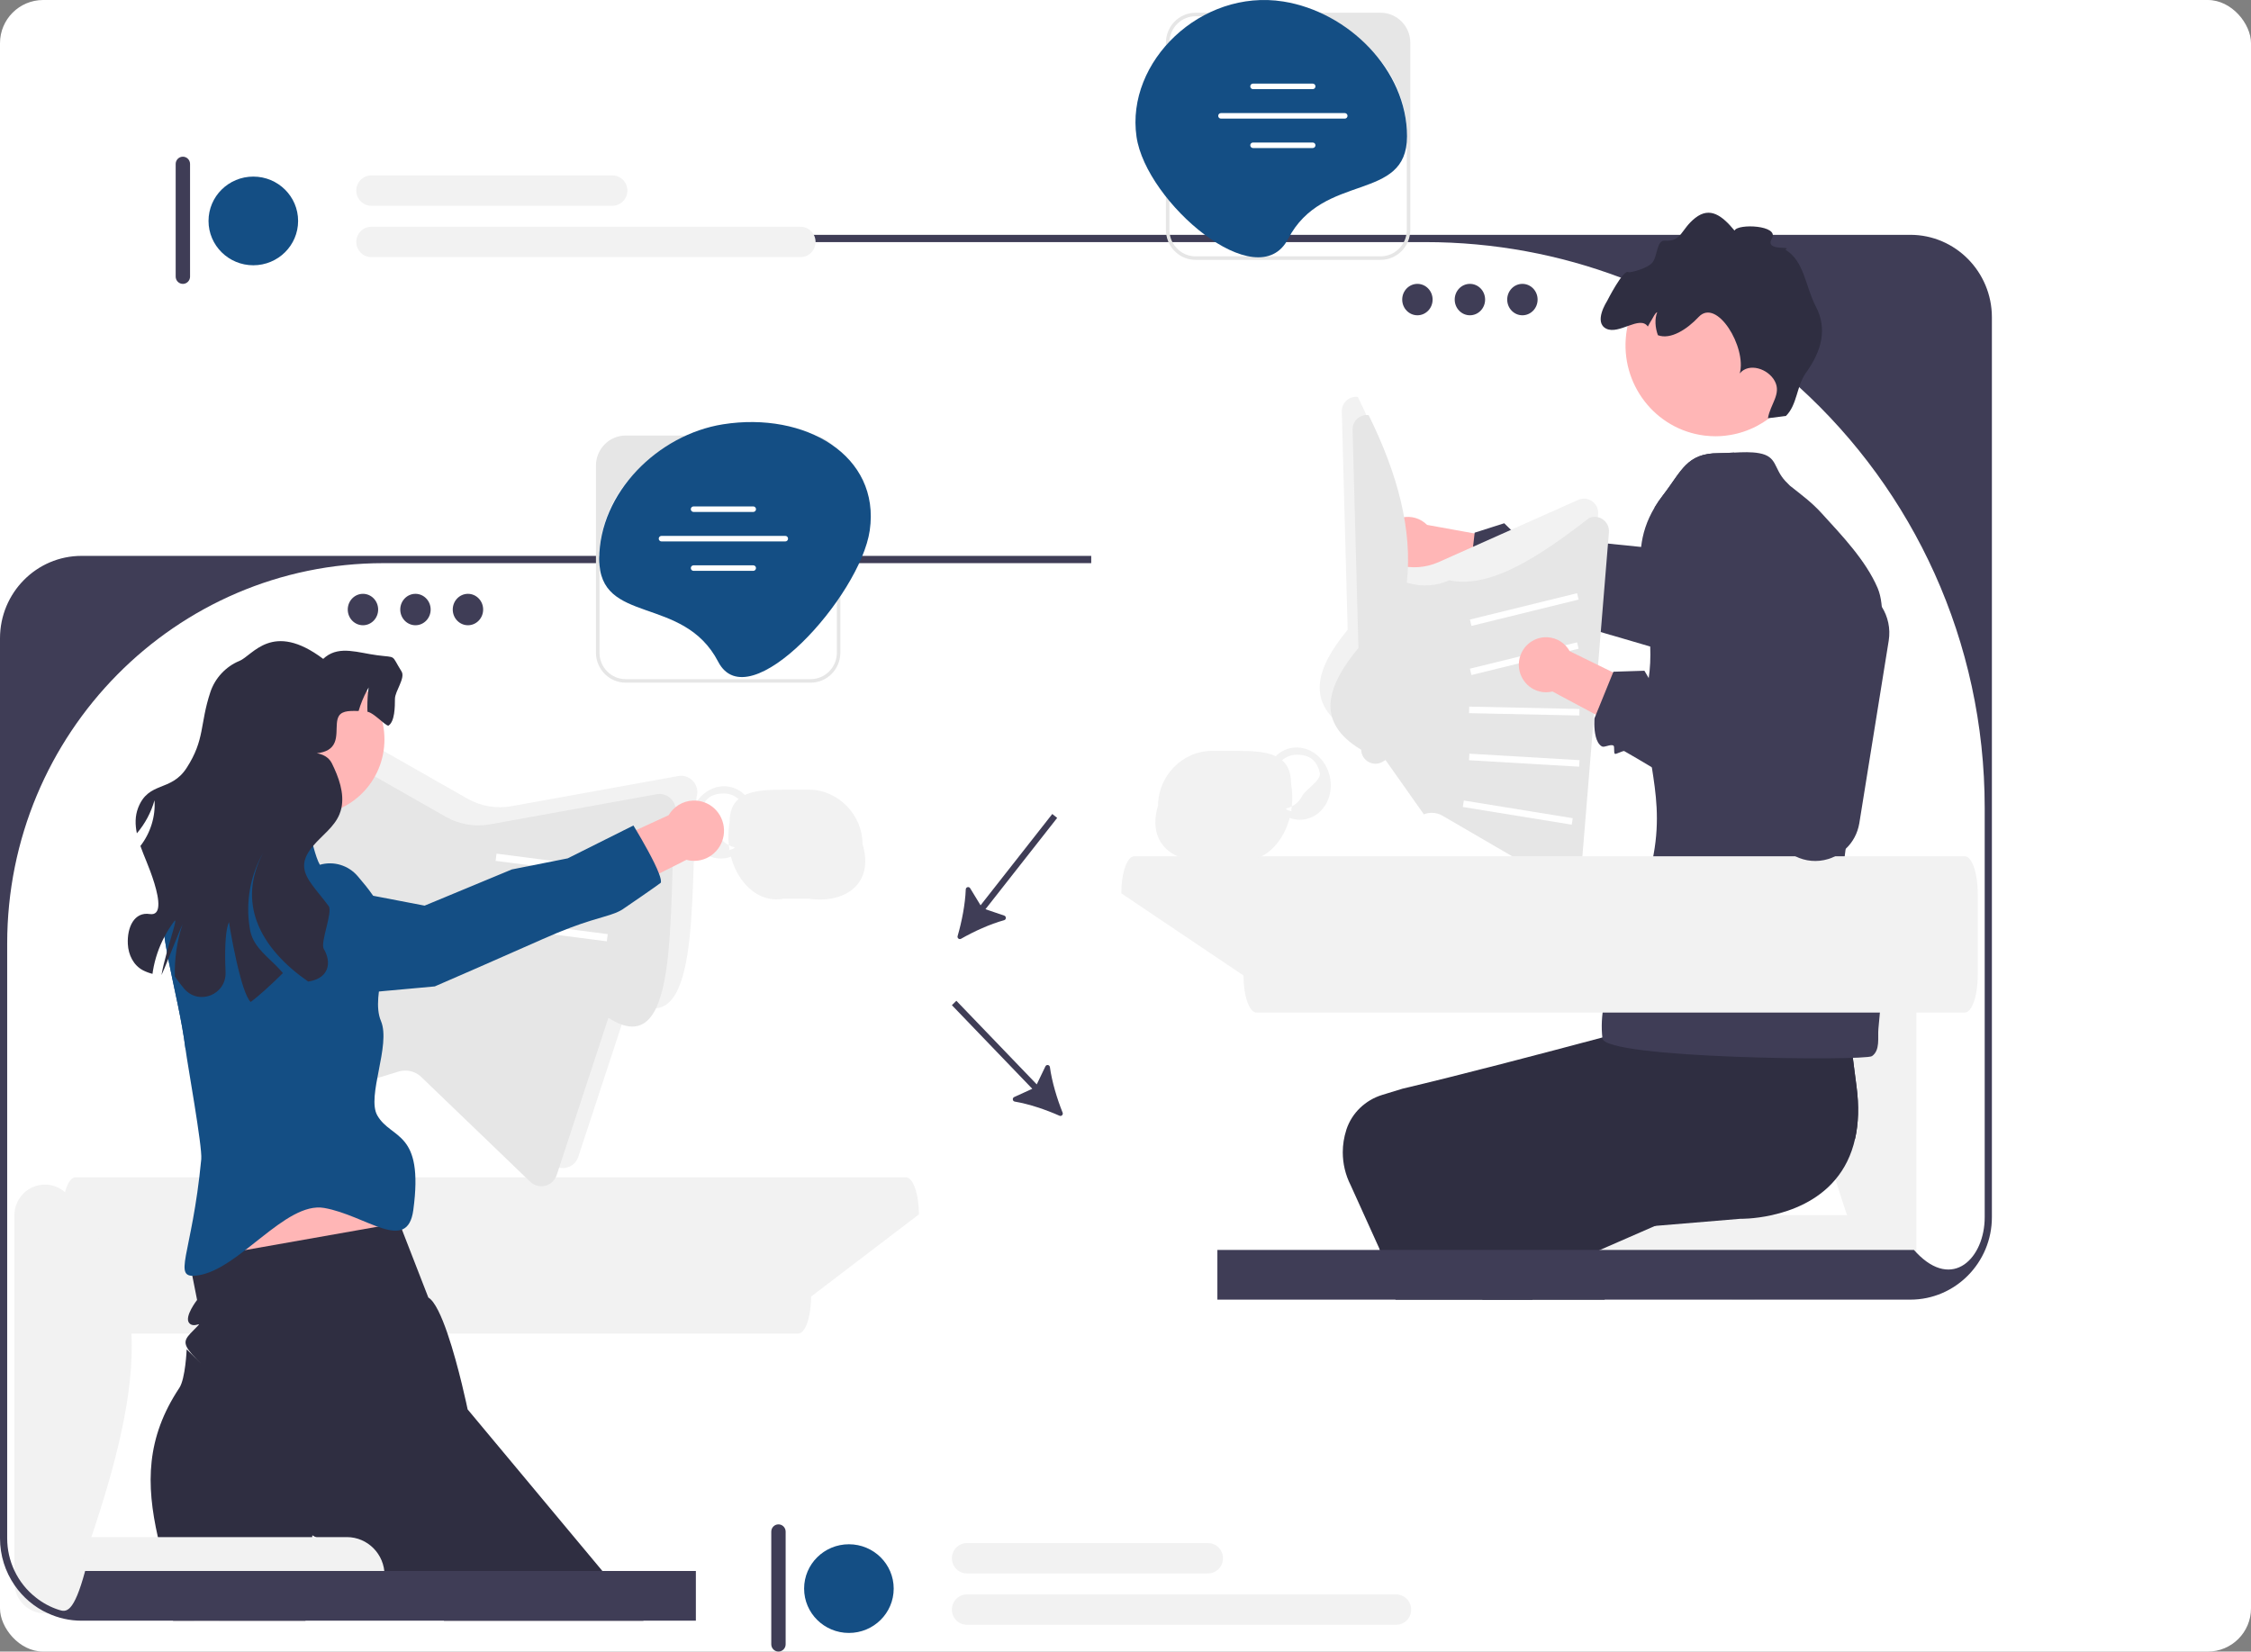 <svg width="417" height="306" viewBox="0 0 417 306" fill="none" xmlns="http://www.w3.org/2000/svg">
<rect x="0" y="0" width="417" height="306" fill="#808080" stroke="none"/>
<rect width="417" height="306" rx="8" fill="white"/>
<g clip-path="url(#clip0_862_21053)">
<path d="M325.017 228.172H320.815V240.79H325.017V228.172Z" fill="#F2F2F2"/>
<path d="M346.317 237.883H299.518C296.038 237.883 293.218 235.031 293.218 231.512C293.218 227.993 296.038 225.141 299.518 225.141H346.317C349.797 225.141 352.617 227.993 352.617 231.512C352.617 235.031 349.797 237.883 346.317 237.883Z" fill="#F2F2F2"/>
<path d="M349.917 237.882C352.734 237.882 355.017 235.573 355.017 232.725V171.439C355.017 168.59 352.734 166.281 349.917 166.281C347.101 166.281 344.817 168.59 344.817 171.439C329.328 183.427 335.623 207.286 344.817 232.725C344.817 235.573 347.101 237.882 349.917 237.882V237.882Z" fill="#F2F2F2"/>
<path d="M343.666 210.945C342.973 214.083 341.668 216.561 340.03 218.513C336.695 222.506 331.968 224.318 328.239 225.139C324.89 225.88 322.347 225.819 322.347 225.819L306.601 227.132L294.157 228.169L281.654 229.213C282.366 232.243 283.045 235.724 283.691 239.447C283.764 239.892 283.844 240.343 283.924 240.794H258.531L258.104 239.447L255.495 231.266L250.201 219.571C249.236 217.665 248.75 215.584 248.75 213.49C248.75 212.097 248.97 210.709 249.402 209.363C249.409 209.343 249.409 209.322 249.416 209.302C250.434 206.191 252.951 203.808 256.067 202.858L259.829 201.707C270.495 199.189 285.442 195.263 296.84 192.22C306.361 189.675 313.399 187.735 313.399 187.735L313.419 187.601L315.389 173.973L335.037 172.229L341.422 171.656C341.422 171.656 341.282 172.33 341.335 174.747C341.335 174.895 341.335 175.05 341.342 175.205C341.355 175.676 341.375 176.215 341.402 176.814C341.409 177.016 341.422 177.225 341.435 177.44C341.455 177.858 341.482 178.302 341.515 178.78C341.515 178.814 341.515 178.847 341.522 178.881C341.555 179.48 341.602 180.133 341.662 180.834C341.675 181.123 341.702 181.42 341.728 181.723C341.855 183.251 342.015 185.002 342.221 186.995C342.234 187.197 342.254 187.399 342.281 187.601C342.308 187.917 342.341 188.234 342.374 188.557C342.441 189.122 342.501 189.702 342.567 190.307C342.574 190.368 342.581 190.422 342.587 190.483C342.647 191.015 342.714 191.56 342.774 192.125C342.847 192.738 342.92 193.364 343 194.004C343.047 194.435 343.1 194.879 343.16 195.337C343.186 195.553 343.213 195.775 343.24 195.997C343.273 196.233 343.3 196.475 343.333 196.718C343.386 197.149 343.439 197.593 343.499 198.044C343.626 199.047 343.766 200.084 343.905 201.162C344.418 204.979 344.272 208.218 343.666 210.945L343.666 210.945Z" fill="#2F2E41"/>
<path d="M343.666 210.945L338.519 213.194L311.162 225.139L306.601 227.132L295.402 232.02C295.722 233.724 296.061 235.407 296.428 237.064C296.601 237.865 296.774 238.659 296.96 239.447C297.067 239.898 297.167 240.343 297.28 240.794H274.616L274.443 239.447L273.784 234.175C272.472 232.99 271.7 230.721 271.234 228.31C270.768 225.907 270.601 223.341 270.488 221.564C270.488 221.543 270.488 221.516 270.482 221.496C270.295 218.21 276.64 216.029 279.177 213.982L282.293 212.938C288.731 208.42 298.298 201.579 307.56 194.933C311.068 192.415 314.537 189.924 317.766 187.601C327.806 180.369 335.623 174.72 335.623 174.72L335.037 172.229L341.422 171.656C341.422 171.656 341.282 172.33 341.335 174.747C341.335 174.895 341.335 175.05 341.342 175.205C341.355 175.683 341.375 176.215 341.402 176.814C341.409 177.016 341.422 177.225 341.435 177.44C341.455 177.858 341.482 178.302 341.515 178.78C341.515 178.814 341.515 178.847 341.522 178.881C341.555 179.48 341.602 180.133 341.662 180.834C341.675 181.123 341.702 181.42 341.728 181.723C341.848 183.251 342.008 184.995 342.221 186.995C342.234 187.197 342.254 187.399 342.281 187.601C342.308 187.917 342.341 188.234 342.374 188.557C342.441 189.122 342.501 189.708 342.567 190.308C342.574 190.368 342.581 190.422 342.587 190.483C342.647 191.015 342.714 191.56 342.774 192.125C342.847 192.738 342.92 193.364 343 194.004C343.053 194.442 343.106 194.886 343.16 195.337C343.186 195.553 343.213 195.775 343.24 195.997C343.273 196.233 343.3 196.475 343.333 196.718C343.386 197.149 343.439 197.593 343.499 198.044C343.626 199.047 343.766 200.084 343.905 201.162C344.418 204.979 344.272 208.218 343.666 210.945V210.945Z" fill="#2F2E41"/>
<path d="M347.763 178.574C348.808 183.092 348.389 186.19 347.976 190.607C347.823 192.236 348.349 194.579 346.784 195.677C345.446 196.599 297.303 196.162 296.856 192.391C296.35 188.129 297.336 183.658 299.393 179.813C303.115 172.851 305.246 164.327 306.337 158.273C308.648 145.554 303.441 138.646 305.385 125.96C305.718 123.799 305.785 121.752 305.705 119.792C305.439 112.985 303.361 107.208 304.02 101.343C304.293 98.933 305.026 96.509 306.537 93.99C306.983 93.243 307.496 92.489 308.088 91.728C311.524 87.297 312.423 83.958 318.388 83.965C319.3 83.965 320.272 83.904 321.258 83.857C322.836 83.769 324.447 83.709 325.872 83.965C329.294 84.577 328.535 86.752 330.745 89.136L331.598 89.998C333.728 91.694 335.572 93.021 337.437 95.068C341.178 99.175 345.619 103.794 347.823 108.925C349.314 112.406 348.409 117.725 348.369 121.523C348.322 126.405 346.831 130.505 345.586 135.158C344.501 139.198 344.215 143.44 343.475 147.567C342.523 152.907 341.658 158.172 341.218 163.552C340.879 167.774 346.765 160.792 346.778 165.02C346.791 169.404 346.778 174.332 347.763 178.574L347.763 178.574Z" fill="#3F3D56"/>
<path d="M264.368 97.25L279.194 99.934L278.86 108.713L263.285 105.311C262.86 105.552 262.394 105.735 261.894 105.846C259.174 106.447 256.487 104.704 255.893 101.954C255.298 99.203 257.021 96.485 259.741 95.884C261.476 95.501 263.195 96.073 264.368 97.25H264.368Z" fill="#FFB6B6"/>
<path d="M323.748 117.855C323.096 119.201 322.084 120.366 320.786 121.215C318.868 122.467 316.618 122.811 314.534 122.353C314.281 122.299 313.422 122.056 312.104 121.666C311.877 121.599 311.638 121.531 311.385 121.457C309.887 121.02 307.936 120.44 305.705 119.787C303.495 119.134 300.992 118.4 298.402 117.646L298.388 117.653C297.603 117.41 296.79 117.175 295.985 116.939H295.971C289.946 115.209 283.641 113.445 279.047 112.313C278.834 112.253 277.729 113.323 277.522 113.269C277.203 113.189 277.143 111.956 276.843 111.882C276.197 111.721 275.352 112.738 274.819 112.603C272.882 112.125 272.109 107.957 272.109 107.957L272.196 107.257L273.168 98.84L273.181 98.692L278.661 96.948L280.485 98.732L283.015 97.668L285.372 99.453L290.186 99.938L292.263 100.153L292.403 100.16L304.021 101.338L307.443 101.688C307.17 100.288 306.957 98.9 306.804 97.534C306.764 97.15 306.724 96.773 306.697 96.396L306.691 96.389C306.618 95.581 306.571 94.787 306.538 93.985C306.984 93.238 307.496 92.484 308.089 91.723C311.524 87.292 312.423 83.953 318.389 83.959C319.301 83.959 320.273 83.899 321.258 83.852L322.796 97.628L324.487 112.778L324.541 113.269C324.714 114.885 324.428 116.468 323.748 117.855L323.748 117.855Z" fill="#3F3D56"/>
<path d="M294.957 92.885C294.198 92.333 293.226 92.232 292.367 92.616L266.494 104.15C264.137 105.2 261.474 105.389 258.997 104.682L258.618 104.574C259.695 94.894 256.946 84.476 251.547 73.547C250.848 73.453 250.149 73.641 249.583 74.086C248.917 74.611 248.544 75.406 248.571 76.267L249.383 106.608L249.656 116.681C243.755 123.829 241.622 130.443 250.162 135.541C250.189 136.49 250.701 137.339 251.527 137.796C252.353 138.261 253.331 138.248 254.143 137.763L254.669 137.446L261.773 147.513C262.246 147.324 262.739 147.23 263.238 147.23C263.924 147.23 264.61 147.405 265.222 147.762L278.145 155.283L286.947 160.407C287.733 160.865 288.685 160.885 289.491 160.461C290.296 160.03 290.815 159.229 290.895 158.313L291.142 155.283L291.961 145.318L293.306 128.875L293.945 121.03L294.045 119.859L296.055 95.275C296.135 94.326 295.722 93.431 294.957 92.885V92.885V92.885Z" fill="#F2F2F2"/>
<path d="M296.954 96.252C296.195 95.7 295.223 95.599 294.364 95.983C285.005 103.27 275.954 109.112 268.491 107.517C266.134 108.568 263.471 108.756 260.994 108.049L260.615 107.941C261.692 98.261 258.943 87.843 253.544 76.914C252.845 76.82 252.146 77.009 251.58 77.453C250.914 77.978 250.541 78.773 250.568 79.635L251.38 109.975L251.653 120.048C245.752 127.197 243.619 133.81 252.159 138.908C252.186 139.857 252.698 140.706 253.524 141.164C254.35 141.628 255.328 141.615 256.141 141.13L256.667 140.813L263.771 150.88C264.243 150.691 264.736 150.597 265.235 150.597C265.921 150.597 266.607 150.772 267.219 151.129L280.142 158.65L288.944 163.774C289.73 164.232 290.682 164.252 291.488 163.828C292.293 163.397 292.813 162.596 292.892 161.68L293.139 158.65L293.958 148.685L295.303 132.242L295.942 124.398L296.042 123.226L298.052 98.643C298.132 97.693 297.719 96.798 296.954 96.252V96.252V96.252Z" fill="#E6E6E6"/>
<path d="M292.158 109.905L272.302 114.789L272.585 115.968L292.442 111.084L292.158 109.905Z" fill="white"/>
<path d="M292.158 119.007L272.302 123.891L272.585 125.07L292.442 120.186L292.158 119.007Z" fill="white"/>
<path d="M272.169 130.92L272.144 132.133L292.574 132.568L292.599 131.355L272.169 130.92Z" fill="white"/>
<path d="M272.205 139.64L272.136 140.852L292.536 142.051L292.606 140.84L272.205 139.64Z" fill="white"/>
<path d="M271.177 148.318L270.987 149.516L291.164 152.791L291.354 151.593L271.177 148.318Z" fill="white"/>
<path d="M210.118 158.648H363.98C365.303 158.648 366.376 161.721 366.376 165.512V180.738C366.376 184.529 365.303 187.602 363.98 187.602H232.755C231.432 187.602 230.36 184.529 230.36 180.738L207.723 165.512C207.723 161.721 208.795 158.648 210.118 158.648H210.118Z" fill="#F2F2F2"/>
<path d="M320.623 61.408C320.516 61.219 320.403 61.037 320.283 60.862C320.17 60.68 320.044 60.505 319.917 60.337C319.857 60.249 319.797 60.169 319.731 60.095C319.132 59.32 318.466 58.694 317.787 58.317C317.74 58.29 317.693 58.263 317.647 58.243C317.54 58.182 317.434 58.135 317.321 58.095C317.114 58.014 316.908 57.953 316.695 57.926C316.595 57.913 316.495 57.906 316.395 57.906C316.322 57.906 316.249 57.913 316.175 57.92C316.135 57.926 316.089 57.933 316.042 57.94C315.989 57.947 315.929 57.96 315.876 57.974C315.816 57.987 315.756 58.007 315.703 58.027C315.649 58.048 315.59 58.068 315.536 58.095C315.476 58.122 315.416 58.149 315.363 58.182C315.303 58.216 315.25 58.25 315.197 58.283C315.137 58.324 315.084 58.364 315.03 58.404C317.068 59.569 319.065 60.808 321.009 62.108C320.889 61.865 320.763 61.636 320.623 61.408V61.408V61.408Z" fill="#3F3D56"/>
<path d="M320.623 61.408C320.516 61.219 320.403 61.037 320.283 60.862C320.17 60.68 320.044 60.505 319.917 60.337C319.857 60.249 319.797 60.169 319.731 60.095C319.132 59.32 318.466 58.694 317.787 58.317C317.74 58.29 317.693 58.263 317.647 58.243C317.54 58.182 317.434 58.135 317.321 58.095C317.114 58.014 316.908 57.953 316.695 57.926C316.595 57.913 316.495 57.906 316.395 57.906C316.322 57.906 316.249 57.913 316.175 57.92C316.135 57.926 316.089 57.933 316.042 57.94C315.989 57.947 315.929 57.96 315.876 57.974C315.816 57.987 315.756 58.007 315.703 58.027C315.649 58.048 315.59 58.068 315.536 58.095C315.476 58.122 315.416 58.149 315.363 58.182C315.303 58.216 315.25 58.25 315.197 58.283C315.137 58.324 315.084 58.364 315.03 58.404C317.068 59.569 319.065 60.808 321.009 62.108C320.889 61.865 320.763 61.636 320.623 61.408V61.408V61.408Z" fill="#3F3D56"/>
<path d="M353.893 43.508H138.302V44.855H264.017C276.78 44.855 288.998 47.184 300.29 51.453H300.296C301.848 52.039 303.372 52.658 304.884 53.318C308.372 54.827 311.755 56.53 315.03 58.409C317.068 59.574 319.065 60.812 321.009 62.112C325.164 64.879 329.105 67.943 332.807 71.276L332.814 71.283C332.98 71.424 333.14 71.566 333.3 71.72C354.399 90.904 367.668 118.726 367.668 149.679V225.516C367.668 233.044 361.769 239.171 355.018 232.081C354.865 231.92 354.712 231.758 354.559 231.583H225.521V240.794H353.893C362.222 240.794 369 233.94 369 225.516V58.786C369 50.362 362.222 43.508 353.893 43.508H353.893V43.508Z" fill="#3F3D56"/>
<path d="M320.623 61.408C320.516 61.219 320.403 61.037 320.283 60.862C320.17 60.68 320.044 60.505 319.917 60.337C319.857 60.249 319.797 60.169 319.731 60.095C319.132 59.32 318.466 58.694 317.787 58.317C317.74 58.29 317.693 58.263 317.647 58.243C317.54 58.182 317.434 58.135 317.321 58.095C317.114 58.014 316.908 57.953 316.695 57.926C316.595 57.913 316.495 57.906 316.395 57.906C316.322 57.906 316.249 57.913 316.175 57.92C316.135 57.926 316.089 57.933 316.042 57.94C315.989 57.947 315.929 57.96 315.876 57.974C315.816 57.987 315.756 58.007 315.703 58.027C315.649 58.048 315.59 58.068 315.536 58.095C315.476 58.122 315.416 58.149 315.363 58.182C315.303 58.216 315.25 58.25 315.197 58.283C315.137 58.324 315.084 58.364 315.03 58.404C317.068 59.569 319.065 60.808 321.009 62.108C320.889 61.865 320.763 61.636 320.623 61.408V61.408V61.408Z" fill="#3F3D56"/>
<path d="M320.623 61.408C320.516 61.219 320.403 61.037 320.283 60.862C320.17 60.68 320.044 60.505 319.917 60.337C319.857 60.249 319.797 60.169 319.731 60.095C319.132 59.32 318.466 58.694 317.787 58.317C317.74 58.29 317.693 58.263 317.647 58.243C317.54 58.182 317.434 58.135 317.321 58.095C317.114 58.014 316.908 57.953 316.695 57.926C316.595 57.913 316.495 57.906 316.395 57.906C316.322 57.906 316.249 57.913 316.175 57.92C316.135 57.926 316.089 57.933 316.042 57.94C315.989 57.947 315.929 57.96 315.876 57.974C315.816 57.987 315.756 58.007 315.703 58.027C315.649 58.048 315.59 58.068 315.536 58.095C315.476 58.122 315.416 58.149 315.363 58.182C315.303 58.216 315.25 58.25 315.197 58.283C315.137 58.324 315.084 58.364 315.03 58.404C317.068 59.569 319.065 60.808 321.009 62.108C320.889 61.865 320.763 61.636 320.623 61.408V61.408V61.408Z" fill="#3F3D56"/>
<path d="M320.623 61.408C320.516 61.219 320.403 61.037 320.283 60.862C320.17 60.68 320.044 60.505 319.917 60.337C319.857 60.249 319.797 60.169 319.731 60.095C319.132 59.32 318.466 58.694 317.787 58.317C317.74 58.29 317.693 58.263 317.647 58.243C317.54 58.182 317.434 58.135 317.321 58.095C317.114 58.014 316.908 57.953 316.695 57.926C316.595 57.913 316.495 57.906 316.395 57.906C316.322 57.906 316.249 57.913 316.175 57.92C316.135 57.926 316.089 57.933 316.042 57.94C315.989 57.947 315.929 57.96 315.876 57.974C315.816 57.987 315.756 58.007 315.703 58.027C315.649 58.048 315.59 58.068 315.536 58.095C315.476 58.122 315.416 58.149 315.363 58.182C315.303 58.216 315.25 58.25 315.197 58.283C315.137 58.324 315.084 58.364 315.03 58.404C317.068 59.569 319.065 60.808 321.009 62.108C320.889 61.865 320.763 61.636 320.623 61.408V61.408V61.408Z" fill="#3F3D56"/>
<path d="M315.766 80.703C316.155 80.75 316.543 80.785 316.929 80.803C318.13 80.87 319.316 80.801 320.459 80.605C323.932 80.042 327.087 78.378 329.522 75.939C332.096 73.364 333.857 69.928 334.333 66.017C335.449 56.783 328.948 48.373 319.818 47.245C310.819 46.126 302.617 52.491 301.307 61.512C301.287 61.652 301.265 61.786 301.251 61.925C300.136 71.164 306.63 79.569 315.766 80.703H315.766V80.703Z" fill="#FFB6B6"/>
<path d="M297.553 60.894C299.918 62.077 303.782 58.358 305.262 60.498C305.502 60.036 305.768 59.588 306.03 59.166C306.268 58.787 306.607 57.98 307 57.841C306.503 59.054 306.613 60.697 307.129 62.105C309.461 62.987 312.515 61.035 314.674 58.727C318.065 55.108 323.601 64.389 322.292 69.192C323.958 67.134 327.573 68.294 328.798 70.647C330.022 72.993 327.953 74.873 327.511 77.491L330.85 77.062C332.958 74.986 332.81 71.489 334.545 69.084C337.444 65.058 338.567 60.951 336.388 56.796C334.455 53.123 334.275 48.368 330.729 46.25C332.278 45.484 326.769 46.681 328.241 44.185C329.719 41.694 321.841 41.392 321.327 42.726C319.076 40.001 316.805 38.205 314.036 40.388C311.316 42.536 311.598 44.794 308.403 44.592C306.905 44.498 307.069 47.324 306.178 48.556C305.292 49.782 301.849 50.568 301.681 50.437C300.772 49.718 297.677 55.844 297.677 55.844C297.677 55.844 295.168 59.696 297.553 60.894H297.553V60.894Z" fill="#2F2E41"/>
<path d="M255.762 2.359H221.48C218.451 2.359 215.987 4.857 215.987 7.921V42.591C215.987 42.901 216.014 43.21 216.061 43.507C216.14 43.978 216.274 44.429 216.46 44.853C217.319 46.792 219.25 48.146 221.48 48.146H255.762C257.992 48.146 259.923 46.792 260.782 44.853C260.975 44.429 261.108 43.978 261.181 43.507C261.235 43.21 261.261 42.901 261.261 42.591V7.921C261.261 4.857 258.791 2.359 255.762 2.359L255.762 2.359ZM260.056 44.853C259.251 46.422 257.633 47.493 255.762 47.493H221.48C219.609 47.493 217.991 46.422 217.186 44.853C216.966 44.436 216.806 43.985 216.72 43.507C216.66 43.21 216.633 42.901 216.633 42.591V7.921C216.633 7.847 216.633 7.78 216.646 7.712V7.706C216.753 5.093 218.877 3.013 221.48 3.013H238.764C245.122 3.013 250.848 5.766 254.843 10.157C254.863 10.184 254.883 10.204 254.903 10.224L254.936 10.258C257.653 13.274 259.55 17.072 260.276 21.267C260.303 21.428 260.336 21.583 260.356 21.745C260.363 21.778 260.363 21.812 260.369 21.839C260.529 22.91 260.609 24 260.609 25.111V42.591C260.609 42.901 260.582 43.21 260.522 43.507C260.436 43.985 260.276 44.436 260.056 44.853V44.853H260.056Z" fill="#E6E6E6"/>
<path d="M260.652 25.255C260.652 12.95 249.752 2.186 237.732 0.28C222.516 -2.132 208.527 11.429 210.54 25.328C212.304 37.503 232.968 55.162 238.62 44.265C245.088 31.796 260.652 37.56 260.652 25.255Z" fill="#144E84"/>
<path d="M243.184 15.492H232.118C231.839 15.492 231.612 15.721 231.612 16.004C231.612 16.287 231.839 16.516 232.118 16.516H243.184C243.463 16.516 243.69 16.287 243.69 16.004C243.69 15.721 243.463 15.492 243.184 15.492Z" fill="white"/>
<path d="M243.184 26.406H232.118C231.839 26.406 231.612 26.635 231.612 26.911C231.612 27.194 231.839 27.43 232.118 27.43H243.184C243.463 27.43 243.69 27.194 243.69 26.911C243.69 26.635 243.463 26.406 243.184 26.406Z" fill="white"/>
<path d="M249.123 20.953H226.18C225.9 20.953 225.674 21.182 225.674 21.465C225.674 21.748 225.9 21.977 226.18 21.977H249.123C249.403 21.977 249.629 21.748 249.629 21.465C249.629 21.182 249.403 20.953 249.123 20.953Z" fill="white"/>
<path d="M290.791 120.652L304.347 127.29L301.677 135.651L287.592 128.116C287.119 128.232 286.622 128.281 286.111 128.251C283.331 128.086 281.21 125.673 281.373 122.862C281.536 120.052 283.922 117.906 286.701 118.071C288.474 118.177 289.975 119.198 290.791 120.652V120.652Z" fill="#FFB6B6"/>
<path d="M348.599 112.416V112.409C347.321 110.382 345.25 108.881 342.74 108.403L340.85 108.039C336.189 116.833 331.881 125.815 331.076 136.71L311.315 128.865L310.423 128.515L308.632 126.152L305.909 126.482L305.429 125.647V125.64L304.63 124.273L298.891 124.455L298.838 124.583L298.831 124.59L296.035 131.471L296.028 131.478L295.649 132.42L295.382 133.074C295.382 133.074 295.216 134.932 295.622 136.481V136.494C295.822 137.268 296.168 137.962 296.747 138.292C297.227 138.561 298.312 137.814 298.891 138.144C299.157 138.299 298.884 139.511 299.171 139.672C299.357 139.78 300.702 139.053 300.895 139.16C302.426 140.029 304.158 141.053 306.002 142.157C306.941 142.722 307.906 143.301 308.891 143.907C319.158 150.149 331.362 158 332.374 158.539C332.447 158.579 332.52 158.613 332.594 158.647C334.431 159.569 336.602 159.798 338.699 159.152C339.138 159.017 339.558 158.849 339.951 158.647C340.676 158.29 341.336 157.825 341.908 157.28C343.226 156.054 344.125 154.398 344.438 152.533L349.884 118.718C350.251 116.442 349.738 114.22 348.599 112.416V112.416Z" fill="#3F3D56"/>
<path d="M246.32 143.739C245.694 141.167 243.823 139.261 241.639 138.682C240.767 138.44 239.842 138.413 238.923 138.642C237.938 138.884 237.052 139.389 236.34 140.11C234.522 139.248 231.992 139.12 229.182 139.12H224.522C219.009 139.12 214.535 143.833 214.535 149.22C213.097 153.96 214.874 157.212 218.143 158.647C219.921 159.428 222.138 159.67 224.522 159.32H229.182C230.8 159.63 232.345 159.36 233.723 158.647C236.153 157.394 238.064 154.768 238.91 151.543C239.515 151.758 240.148 151.88 240.794 151.88C241.22 151.88 241.653 151.826 242.079 151.725C243.65 151.334 244.955 150.277 245.754 148.755C246.54 147.254 246.739 145.476 246.32 143.739ZM241.247 147.449C240.787 148.331 240.115 149.004 239.302 149.415C239.276 149.684 239.236 149.954 239.196 150.216C239.495 150.338 239.356 150.331 239.103 150.27C238.663 150.163 237.884 149.873 238.437 149.738C238.736 149.664 239.029 149.557 239.302 149.415C239.449 148.055 239.422 146.628 239.169 145.18C239.169 143.119 238.557 141.759 237.511 140.857C238.011 140.419 238.59 140.11 239.236 139.948C239.562 139.867 239.888 139.827 240.208 139.827C240.614 139.827 241 139.854 241.36 139.921C242.911 140.197 244.003 141.12 244.496 143.16C244.835 144.574 241.879 146.244 241.247 147.449Z" fill="#F2F2F2"/>
<path d="M159.79 156.406C159.79 151.019 155.316 146.306 149.804 146.306H145.143C142.493 146.306 140.09 146.421 138.305 147.155C138.192 147.202 138.092 147.249 137.986 147.296C137.267 146.575 136.388 146.071 135.402 145.828C133.625 145.39 131.814 145.895 130.402 147.054C129.27 147.976 128.392 149.316 128.005 150.925C127.586 152.662 127.786 154.44 128.571 155.942C128.977 156.716 129.51 157.362 130.149 157.867C130.762 158.359 131.474 158.716 132.247 158.911C132.673 159.012 133.105 159.066 133.532 159.066C134.177 159.066 134.81 158.945 135.416 158.729C135.968 160.85 136.987 162.709 138.305 164.089C140.136 166.008 142.546 167.004 145.143 166.506H149.804C156.581 167.496 162.008 163.719 159.79 156.406L159.79 156.406ZM135.156 152.366C134.903 153.814 134.876 155.241 135.023 156.601C135.296 156.743 135.589 156.851 135.888 156.925C136.761 157.14 134.317 157.726 135.129 157.403C135.09 157.14 135.05 156.871 135.023 156.601C134.464 156.319 133.978 155.915 133.578 155.403C133.392 155.167 133.225 154.911 133.079 154.635C132.446 153.43 129.49 151.76 129.83 150.346C130.169 148.952 130.788 148.077 131.641 147.579C131.641 147.572 131.647 147.572 131.647 147.572C132.326 147.175 133.152 147.013 134.111 147.013C134.437 147.013 134.763 147.054 135.09 147.134C135.735 147.296 136.315 147.606 136.814 148.043C135.769 148.946 135.156 150.306 135.156 152.366H135.156Z" fill="#F2F2F2"/>
<path d="M13.971 218.133H167.832C169.156 218.133 170.228 221.206 170.228 224.996L150.254 240.223C150.254 244.013 149.182 247.086 147.859 247.086H13.971C12.648 247.086 11.575 244.013 11.575 240.223V224.996C11.575 221.206 12.648 218.133 13.971 218.133Z" fill="#F2F2F2"/>
<path d="M77.572 149.982L80.283 168.218L70.198 171.238L68.01 151.854C67.573 151.455 67.184 150.986 66.865 150.449C65.127 147.528 66.06 143.735 68.948 141.978C71.837 140.221 75.587 141.164 77.325 144.085C78.433 145.949 78.451 148.164 77.572 149.982H77.572Z" fill="#FFB6B6"/>
<path d="M83.164 175.829C83.883 184.063 79.043 180.461 75.235 188.501C73.79 191.551 69.502 191.1 67.911 193.887C65.487 198.129 67.718 217.178 63.417 219.521C59.096 221.878 57.065 215.064 53.65 211.556C50.307 208.122 46.392 209.468 43.536 205.637C40.66 201.792 37.404 198.365 34.528 194.54C34.468 194.466 34.415 194.386 34.361 194.312C33.043 183.821 28.749 171.465 30.547 165.89C32.923 165.015 35.487 164.429 37.491 164.449C41.179 164.496 39.621 166.53 42.791 168.132C45.454 169.479 48.743 176.522 51.313 178.091C53.144 179.202 57.664 188.029 60.028 187.268C63.896 186.023 67.704 168.011 66.799 164.712C66.033 161.958 62.212 158.51 62.105 155.736C62.099 155.635 62.099 155.528 62.105 155.427C65.947 156.82 73.084 153.265 77.019 154.551C79.829 155.474 83.144 158.941 83.337 161.897C83.537 164.927 82.898 172.792 83.164 175.829Z" fill="#144E84"/>
<path d="M128.446 144.788C127.747 143.973 126.701 143.596 125.649 143.784L94.763 149.366C91.973 149.878 89.064 149.38 86.594 147.973L82.013 145.367L73.438 140.485L71.773 139.542L64.796 135.57L62.605 134.324C61.766 133.846 60.774 133.799 59.895 134.203C59.017 134.6 58.397 135.381 58.198 136.331L56.034 146.559L55.874 147.292L54.656 153.063L51.606 167.439L51.127 169.721L50.914 170.711L49.356 178.084L49.063 179.444L44.928 198.977L44.569 200.667C44.369 201.617 44.609 202.573 45.234 203.287C45.301 203.374 45.381 203.455 45.468 203.536C46.26 204.277 47.345 204.526 48.37 204.209L49.236 203.94L55.754 201.94L70.688 197.361L73.884 196.378L77.812 195.173C78.225 195.045 78.644 194.985 79.064 194.985C80.162 194.985 81.241 195.402 82.053 196.19L101.361 214.76L102.213 215.582C102.959 216.302 104.004 216.578 105.003 216.322C105.862 216.107 106.561 215.541 106.947 214.76C107.02 214.626 107.08 214.484 107.127 214.336L112.526 197.907L113.452 195.092L116.461 185.935L116.701 185.208C129.907 193.738 127.766 166.807 129.025 147.73C129.364 146.707 129.145 145.602 128.446 144.788L128.446 144.788Z" fill="#F2F2F2"/>
<path d="M124.45 148.155C123.751 147.34 122.706 146.963 121.654 147.152L90.768 152.733C87.978 153.245 85.069 152.747 82.599 151.34L78.018 148.734L69.442 143.852L67.778 142.91L60.8 138.937L58.61 137.691C57.771 137.213 56.779 137.166 55.9 137.57C55.021 137.967 54.402 138.748 54.203 139.698L52.039 149.926L51.879 150.66L50.66 156.43L47.611 170.806L47.132 173.088L46.919 174.078L45.361 181.451L45.068 182.811L40.933 202.345L40.574 204.035C40.374 204.984 40.614 205.94 41.239 206.654C41.306 206.741 41.386 206.822 41.472 206.903C42.265 207.644 43.35 207.893 44.375 207.576L45.241 207.307L51.759 205.307L66.693 200.729L69.889 199.746L73.817 198.54C74.23 198.412 74.649 198.352 75.069 198.352C76.167 198.352 77.246 198.769 78.058 199.557L97.366 218.127L98.218 218.949C98.964 219.669 100.009 219.945 101.008 219.69C101.867 219.474 102.566 218.909 102.952 218.127C103.025 217.993 103.085 217.851 103.132 217.703L108.531 201.274L109.457 198.459L112.466 189.302L112.706 188.575C125.912 197.105 123.771 170.174 125.03 151.097C125.369 150.074 125.15 148.97 124.45 148.155L124.45 148.155Z" fill="#E6E6E6"/>
<path d="M37.28 207.159L37.913 234.232L75.855 233.176L68.187 203.211L37.28 207.159Z" fill="#FFB6B6"/>
<path d="M82.238 300.28C82.698 298.085 81.219 299.862 80.221 298.933L80.141 298.852C79.056 297.634 77.691 297.088 77.711 295.573C77.731 294.058 75.121 295.412 73.656 293.93C73.343 293.614 72.451 293.001 71.233 292.234C67.444 289.85 60.54 285.958 58.469 284.793C58.083 284.578 57.863 284.457 57.863 284.457C57.863 284.457 57.857 284.571 57.837 284.793C57.724 286.201 57.258 291.904 56.692 298.933C56.658 299.378 56.625 299.829 56.585 300.28H32.057C32.084 299.822 32.097 299.371 32.104 298.933C32.144 296.832 31.971 294.873 31.491 293.237C30.626 290.294 29.854 287.493 29.248 284.793C27.03 274.956 27.057 266.432 33.222 257.146C34.361 255.436 34.581 249.989 34.581 249.989C34.581 249.989 36.678 252.09 37.217 252.615C37.084 252.473 36.818 252.204 36.378 251.76C33.888 249.241 33.968 248.481 35.246 247.087C35.473 246.844 35.732 246.582 36.025 246.285C37.976 244.313 36.025 246.285 35.047 245.127C34.075 243.962 36.511 240.852 36.511 240.852L35.586 236.165L35.047 233.445L37.876 232.947L45.453 231.607L73.976 226.57L74.515 227.964L79.349 240.401C80.54 241.094 81.785 243.821 82.904 247.087C84.995 253.18 86.632 261.132 86.632 261.132L118.151 298.933L118.457 299.304C118.724 299.62 118.97 299.95 119.203 300.28H82.238H82.238Z" fill="#2F2E41"/>
<path d="M40.613 288.156H35.952V300.276H40.613V288.156Z" fill="#E6E6E6"/>
<path d="M12.317 284.789H64.249C68.11 284.789 71.24 287.954 71.24 291.859C71.24 295.764 68.11 298.929 64.249 298.929H12.317C8.456 298.929 5.326 295.764 5.326 291.859C5.326 287.954 8.456 284.789 12.317 284.789Z" fill="#F2F2F2"/>
<path d="M8.322 298.93H8.322C5.197 298.93 2.663 296.367 2.663 293.206V225.2C2.663 222.039 5.197 219.477 8.322 219.477H8.322C11.448 219.477 13.982 222.039 13.982 225.2C31.17 238.503 24.184 264.978 13.982 293.206C13.982 296.367 11.448 298.93 8.322 298.93V298.93Z" fill="#F2F2F2"/>
<path d="M76.566 224.19C75.469 232.328 67.784 225.159 60.054 223.806C52.864 222.553 44.315 235.239 36.618 236.31C31.645 237.003 35.567 232.828 37.284 214.763C37.504 212.44 34.701 197.041 34.361 194.314C33.043 183.823 28.749 171.468 30.547 165.893C30.853 164.923 31.345 164.162 32.071 163.65C35.487 161.233 37.011 159.287 39.308 155.813C41.252 152.864 42.664 150.588 46.286 150.352C49.701 150.13 53.57 150.884 56.865 151.611C60.467 152.412 56.379 152.13 57.258 154.163C57.684 155.16 58.417 158.836 59.256 160.223C61.802 159.484 64.541 160.312 66.27 162.342C68.281 164.704 70.092 166.874 71.34 170.242C73.217 175.279 68.484 184.241 70.574 189.176C72.458 193.634 67.851 203.135 69.908 206.683C72.518 211.201 78.564 209.376 76.566 224.19V224.19H76.566Z" fill="#144E84"/>
<path d="M91.983 158.164L91.814 159.5L114.309 162.399L114.477 161.064L91.983 158.164Z" fill="white"/>
<path d="M90.755 164.782L90.587 166.117L113.081 169.017L113.249 167.681L90.755 164.782Z" fill="white"/>
<path d="M90.089 170.172L89.921 171.508L112.415 174.407L112.583 173.072L90.089 170.172Z" fill="white"/>
<path d="M57.36 151.009C65.015 151.009 71.22 144.734 71.22 136.993C71.22 129.252 65.015 122.977 57.36 122.977C49.706 122.977 43.501 129.252 43.501 136.993C43.501 144.734 49.706 151.009 57.36 151.009Z" fill="#FFB6B6"/>
<path d="M123.863 151.038L108.833 157.939L111.533 167.171L127.166 159.304C127.682 159.444 128.225 159.511 128.786 159.492C131.835 159.388 134.224 156.803 134.121 153.719C134.017 150.635 131.462 148.219 128.412 148.324C126.467 148.39 124.795 149.468 123.863 151.038L123.863 151.038Z" fill="#FFB6B6"/>
<path d="M110.964 156.133L105.171 159.033L94.818 161.087L80.784 166.914L78.656 167.794L68.834 165.908L62.033 164.593L59.791 164.163L51.633 162.59L50.011 162.487C49.567 162.359 49.087 162.237 48.561 162.128C46.995 161.794 45.118 161.541 43.194 161.443C42.615 161.414 42.028 161.398 41.445 161.402C36.468 161.415 31.694 162.604 31.577 166.195C31.485 169.131 32.064 171.937 33.179 174.468C33.349 174.852 33.526 175.224 33.718 175.594C36.077 180.134 40.218 183.62 45.256 185.037C46.354 185.345 47.492 185.55 48.663 185.655L48.906 185.631L49.817 185.55L51.312 185.415L54.055 185.165L75.591 183.21L78.165 182.977L80.552 182.757L80.607 182.731C83.655 181.409 92.068 177.759 100.561 173.982C108.345 170.516 111.629 170.089 113.945 169.172C114.405 168.99 114.825 168.794 115.238 168.547C115.607 168.319 122.364 163.657 122.401 163.563C122.523 163.274 122.388 162.663 122.082 161.859C121.212 159.54 118.98 155.688 117.853 153.796L117.339 152.945L110.964 156.133H110.964L110.964 156.133Z" fill="#144E84"/>
<path d="M15.107 102.992C6.764 102.992 0 109.832 0 118.27V285.001C0 288.219 0.992 291.215 2.683 293.68C4.228 295.942 6.365 297.76 8.862 298.905H8.882C10.786 299.787 12.883 300.278 15.107 300.278H128.911V291.067H15.773C13.655 298.932 12.251 298.703 10.939 298.279C9.368 297.78 7.916 296.999 6.651 295.989C6.638 295.989 6.638 295.983 6.638 295.976C4.947 294.656 3.589 292.953 2.663 290.98C1.811 289.168 1.332 287.142 1.332 285.001V174.815C1.332 135.892 32.532 104.339 71.019 104.339H202.149V102.992H15.107V102.992Z" fill="#3F3D56"/>
<path d="M73.164 129.476C73.158 130.916 73.151 133.751 71.919 134.465L71.6 134.31C71.387 134.175 71.12 133.967 70.834 133.731C69.955 133.004 68.837 132.001 68.071 131.866C68.031 130.654 68.064 129.442 68.184 128.237C68.217 127.947 68.251 127.658 68.291 127.368C68.177 127.563 68.071 127.759 67.964 127.961C67.332 129.159 66.813 130.425 66.433 131.724C65.168 131.738 63.477 131.563 62.791 132.633C61.799 134.189 63.217 137.502 60.8 138.936C60.288 139.239 59.602 139.461 58.69 139.562C59.649 139.717 60.867 140.188 61.48 141.427C62.745 143.986 63.823 146.948 63.251 149.676C63.164 150.08 63.044 150.477 62.884 150.867C61.912 153.237 59.662 154.759 58.011 156.712C57.977 156.745 57.951 156.779 57.924 156.813C56.653 158.348 56.226 159.607 56.36 160.799C56.599 162.987 58.71 164.94 60.887 167.876C61.693 168.966 59.289 174.629 59.975 175.801C60.674 176.972 61.047 178.454 60.494 179.706C59.902 181.039 58.57 181.632 57.092 181.861C52.871 178.932 49.242 175.202 47.611 170.805C46.2 167.007 46.273 162.725 48.736 158.025C46.373 162.159 45.48 167.128 46.253 171.842C46.273 172.01 46.3 172.172 46.333 172.333C46.453 172.966 46.652 173.538 46.919 174.077C48.11 176.481 50.587 178.07 52.411 180.285C51.646 181.066 50.394 182.258 49.176 183.356C48.137 184.298 47.112 185.16 46.439 185.638C45.986 185.214 45.514 184.17 45.068 182.81C44.888 182.265 44.708 181.666 44.542 181.039C43.496 177.248 42.644 172.36 42.425 170.859C41.819 172.01 41.645 175.262 41.732 178.609C41.745 179.1 41.765 179.592 41.785 180.076C41.978 184.292 36.819 186.365 34.102 183.167C33.543 182.5 32.97 181.753 32.384 180.911C32.311 177.693 32.764 174.461 33.763 171.411C33.789 171.323 33.803 171.283 33.803 171.269C33.669 171.465 32.271 174.979 31.173 177.686C30.607 179.073 30.121 180.245 29.914 180.656C30.121 179.41 30.513 177.875 30.926 176.373C31.865 173 32.924 169.828 32.264 170.704C31.592 171.599 30.986 172.555 30.467 173.552C29.428 175.511 28.703 177.646 28.336 179.841C28.303 180.036 28.27 180.231 28.25 180.433C27.644 180.278 27.058 180.063 26.499 179.78C24.734 178.858 23.782 176.925 23.682 174.912C23.523 171.761 24.901 168.906 27.737 169.35C28.816 169.519 29.268 168.872 29.328 167.815C29.475 165.627 27.977 161.668 27.105 159.54C26.732 158.631 26.346 157.688 26.013 156.739C27.857 154.362 28.836 151.292 28.623 148.275C27.99 150.524 26.865 152.625 25.354 154.396C25.027 152.807 25.001 151.217 25.58 149.702C27.517 144.666 31.652 146.8 34.575 142.276C37.99 136.99 36.985 134.229 38.969 128.237C39.821 125.651 41.839 123.483 44.342 122.459C46.845 121.443 50.414 114.972 59.875 122.076C60.028 121.934 60.181 121.8 60.341 121.678C63.024 119.631 66.327 120.938 69.862 121.402C73.604 121.894 72.365 121.173 74.383 124.399C75.142 125.617 73.178 128.035 73.164 129.476V129.476L73.164 129.476Z" fill="#2F2E41"/>
<path d="M154.225 82.5C154.225 82.495 154.223 82.493 154.218 82.493C153.479 81.672 152.494 81.079 151.382 80.83H151.375C150.989 80.743 150.596 80.695 150.184 80.695H115.902C112.872 80.695 110.402 83.193 110.402 86.257V120.927C110.402 123.991 112.872 126.482 115.902 126.482H150.184C153.213 126.482 155.676 123.991 155.676 120.927V86.257C155.676 84.809 155.13 83.49 154.225 82.5ZM155.031 120.927C155.031 123.634 152.86 125.829 150.184 125.829H115.902C113.225 125.829 111.055 123.634 111.055 120.927V103.447C111.055 103.292 111.055 103.144 111.061 102.989C111.081 102.006 111.161 101.037 111.308 100.081C111.328 99.919 111.361 99.764 111.388 99.603C112.113 95.408 114.011 91.61 116.727 88.594L116.761 88.56C120.755 84.129 126.508 81.349 132.9 81.349H150.184C152.86 81.349 155.031 83.55 155.031 86.257V120.927Z" fill="#E6E6E6"/>
<path d="M111.011 103.59C111.011 91.284 121.91 80.52 133.931 78.615C149.146 76.203 163.135 84.377 161.122 98.276C159.358 110.451 138.694 133.497 133.042 122.6C126.574 110.131 111.011 115.895 111.011 103.59H111.011H111.011Z" fill="#144E84"/>
<path d="M139.544 93.828H128.479C128.199 93.828 127.973 94.057 127.973 94.34C127.973 94.623 128.199 94.852 128.479 94.852H139.544C139.824 94.852 140.05 94.623 140.05 94.34C140.05 94.057 139.824 93.828 139.544 93.828Z" fill="white"/>
<path d="M139.544 104.742H128.479C128.199 104.742 127.973 104.971 127.973 105.247C127.973 105.53 128.199 105.766 128.479 105.766H139.544C139.824 105.766 140.05 105.53 140.05 105.247C140.05 104.971 139.824 104.742 139.544 104.742Z" fill="white"/>
<path d="M145.483 99.289H122.54C122.261 99.289 122.034 99.518 122.034 99.801C122.034 100.084 122.261 100.313 122.54 100.313H145.483C145.763 100.313 145.989 100.084 145.989 99.801C145.989 99.518 145.763 99.289 145.483 99.289Z" fill="white"/>
<path d="M33.877 29.031C33.142 29.031 32.545 29.635 32.545 30.378V51.251C32.545 51.994 33.142 52.598 33.877 52.598C34.611 52.598 35.208 51.994 35.208 51.251V30.378C35.208 29.635 34.611 29.031 33.877 29.031Z" fill="#3F3D56"/>
<path d="M46.927 49.149C51.51 49.149 55.225 45.471 55.225 40.934C55.225 36.397 51.51 32.719 46.927 32.719C42.344 32.719 38.629 36.397 38.629 40.934C38.629 45.471 42.344 49.149 46.927 49.149Z" fill="#144E84"/>
<path d="M113.449 38.121H68.784C67.252 38.121 66.005 36.86 66.005 35.31C66.005 33.761 67.252 32.5 68.784 32.5H113.449C114.981 32.5 116.228 33.761 116.228 35.31C116.228 36.86 114.981 38.121 113.449 38.121Z" fill="#F2F2F2"/>
<path d="M148.305 47.636H68.784C67.252 47.636 66.005 46.376 66.005 44.826C66.005 43.276 67.252 42.016 68.784 42.016H148.305C149.838 42.016 151.084 43.276 151.084 44.826C151.084 46.376 149.838 47.636 148.305 47.636Z" fill="#F2F2F2"/>
<path d="M144.21 282.43C143.476 282.43 142.879 283.034 142.879 283.776V304.65C142.879 305.392 143.476 305.996 144.21 305.996C144.945 305.996 145.542 305.392 145.542 304.65V283.776C145.542 283.034 144.945 282.43 144.21 282.43Z" fill="#3F3D56"/>
<path d="M157.261 302.547C161.844 302.547 165.559 298.869 165.559 294.332C165.559 289.795 161.844 286.117 157.261 286.117C152.678 286.117 148.963 289.795 148.963 294.332C148.963 298.869 152.678 302.547 157.261 302.547Z" fill="#144E84"/>
<path d="M223.783 291.519H179.118C177.586 291.519 176.339 290.258 176.339 288.709C176.339 287.159 177.586 285.898 179.118 285.898H223.783C225.315 285.898 226.562 287.159 226.562 288.709C226.562 290.258 225.315 291.519 223.783 291.519Z" fill="#F2F2F2"/>
<path d="M258.639 301.035H179.118C177.586 301.035 176.339 299.774 176.339 298.224C176.339 296.675 177.586 295.414 179.118 295.414H258.639C260.172 295.414 261.418 296.675 261.418 298.224C261.418 299.774 260.172 301.035 258.639 301.035Z" fill="#F2F2F2"/>
<path d="M67.238 115.844C68.793 115.844 70.053 114.541 70.053 112.934C70.053 111.327 68.793 110.023 67.238 110.023C65.683 110.023 64.423 111.327 64.423 112.934C64.423 114.541 65.683 115.844 67.238 115.844Z" fill="#3F3D56"/>
<path d="M76.964 115.844C78.518 115.844 79.779 114.541 79.779 112.934C79.779 111.327 78.518 110.023 76.964 110.023C75.409 110.023 74.148 111.327 74.148 112.934C74.148 114.541 75.409 115.844 76.964 115.844Z" fill="#3F3D56"/>
<path d="M86.688 115.844C88.243 115.844 89.503 114.541 89.503 112.934C89.503 111.327 88.243 110.023 86.688 110.023C85.133 110.023 83.873 111.327 83.873 112.934C83.873 114.541 85.133 115.844 86.688 115.844Z" fill="#3F3D56"/>
<path d="M262.577 58.415C264.132 58.415 265.392 57.112 265.392 55.504C265.392 53.897 264.132 52.594 262.577 52.594C261.022 52.594 259.762 53.897 259.762 55.504C259.762 57.112 261.022 58.415 262.577 58.415Z" fill="#3F3D56"/>
<path d="M272.302 58.415C273.857 58.415 275.118 57.112 275.118 55.504C275.118 53.897 273.857 52.594 272.302 52.594C270.748 52.594 269.487 53.897 269.487 55.504C269.487 57.112 270.748 58.415 272.302 58.415Z" fill="#3F3D56"/>
<path d="M282.027 58.415C283.582 58.415 284.842 57.112 284.842 55.504C284.842 53.897 283.582 52.594 282.027 52.594C280.472 52.594 279.212 53.897 279.212 55.504C279.212 57.112 280.472 58.415 282.027 58.415Z" fill="#3F3D56"/>
<path d="M177.401 173.422C177.289 173.807 177.692 174.131 178.037 173.933C180.445 172.557 183.389 171.215 186.014 170.491C186.434 170.375 186.448 169.78 186.035 169.639L182.556 168.458L195.842 151.539L194.937 150.812L181.651 167.731L179.725 164.571C179.496 164.196 178.926 164.344 178.909 164.784C178.806 167.534 178.18 170.738 177.401 173.422Z" fill="#3F3D56"/>
<path d="M196.268 206.718C196.631 206.88 197 206.517 196.851 206.145C195.809 203.554 194.87 200.429 194.495 197.704C194.435 197.268 193.853 197.178 193.663 197.574L192.059 200.912L177.167 185.422L176.339 186.236L191.231 201.727L187.885 203.255C187.488 203.436 187.56 204.027 187.99 204.1C190.673 204.556 193.735 205.593 196.268 206.718V206.718Z" fill="#3F3D56"/>
</g>
<defs>
<clipPath id="clip0_862_21053">
<rect width="369" height="306" fill="white"/>
</clipPath>
</defs>
</svg>
